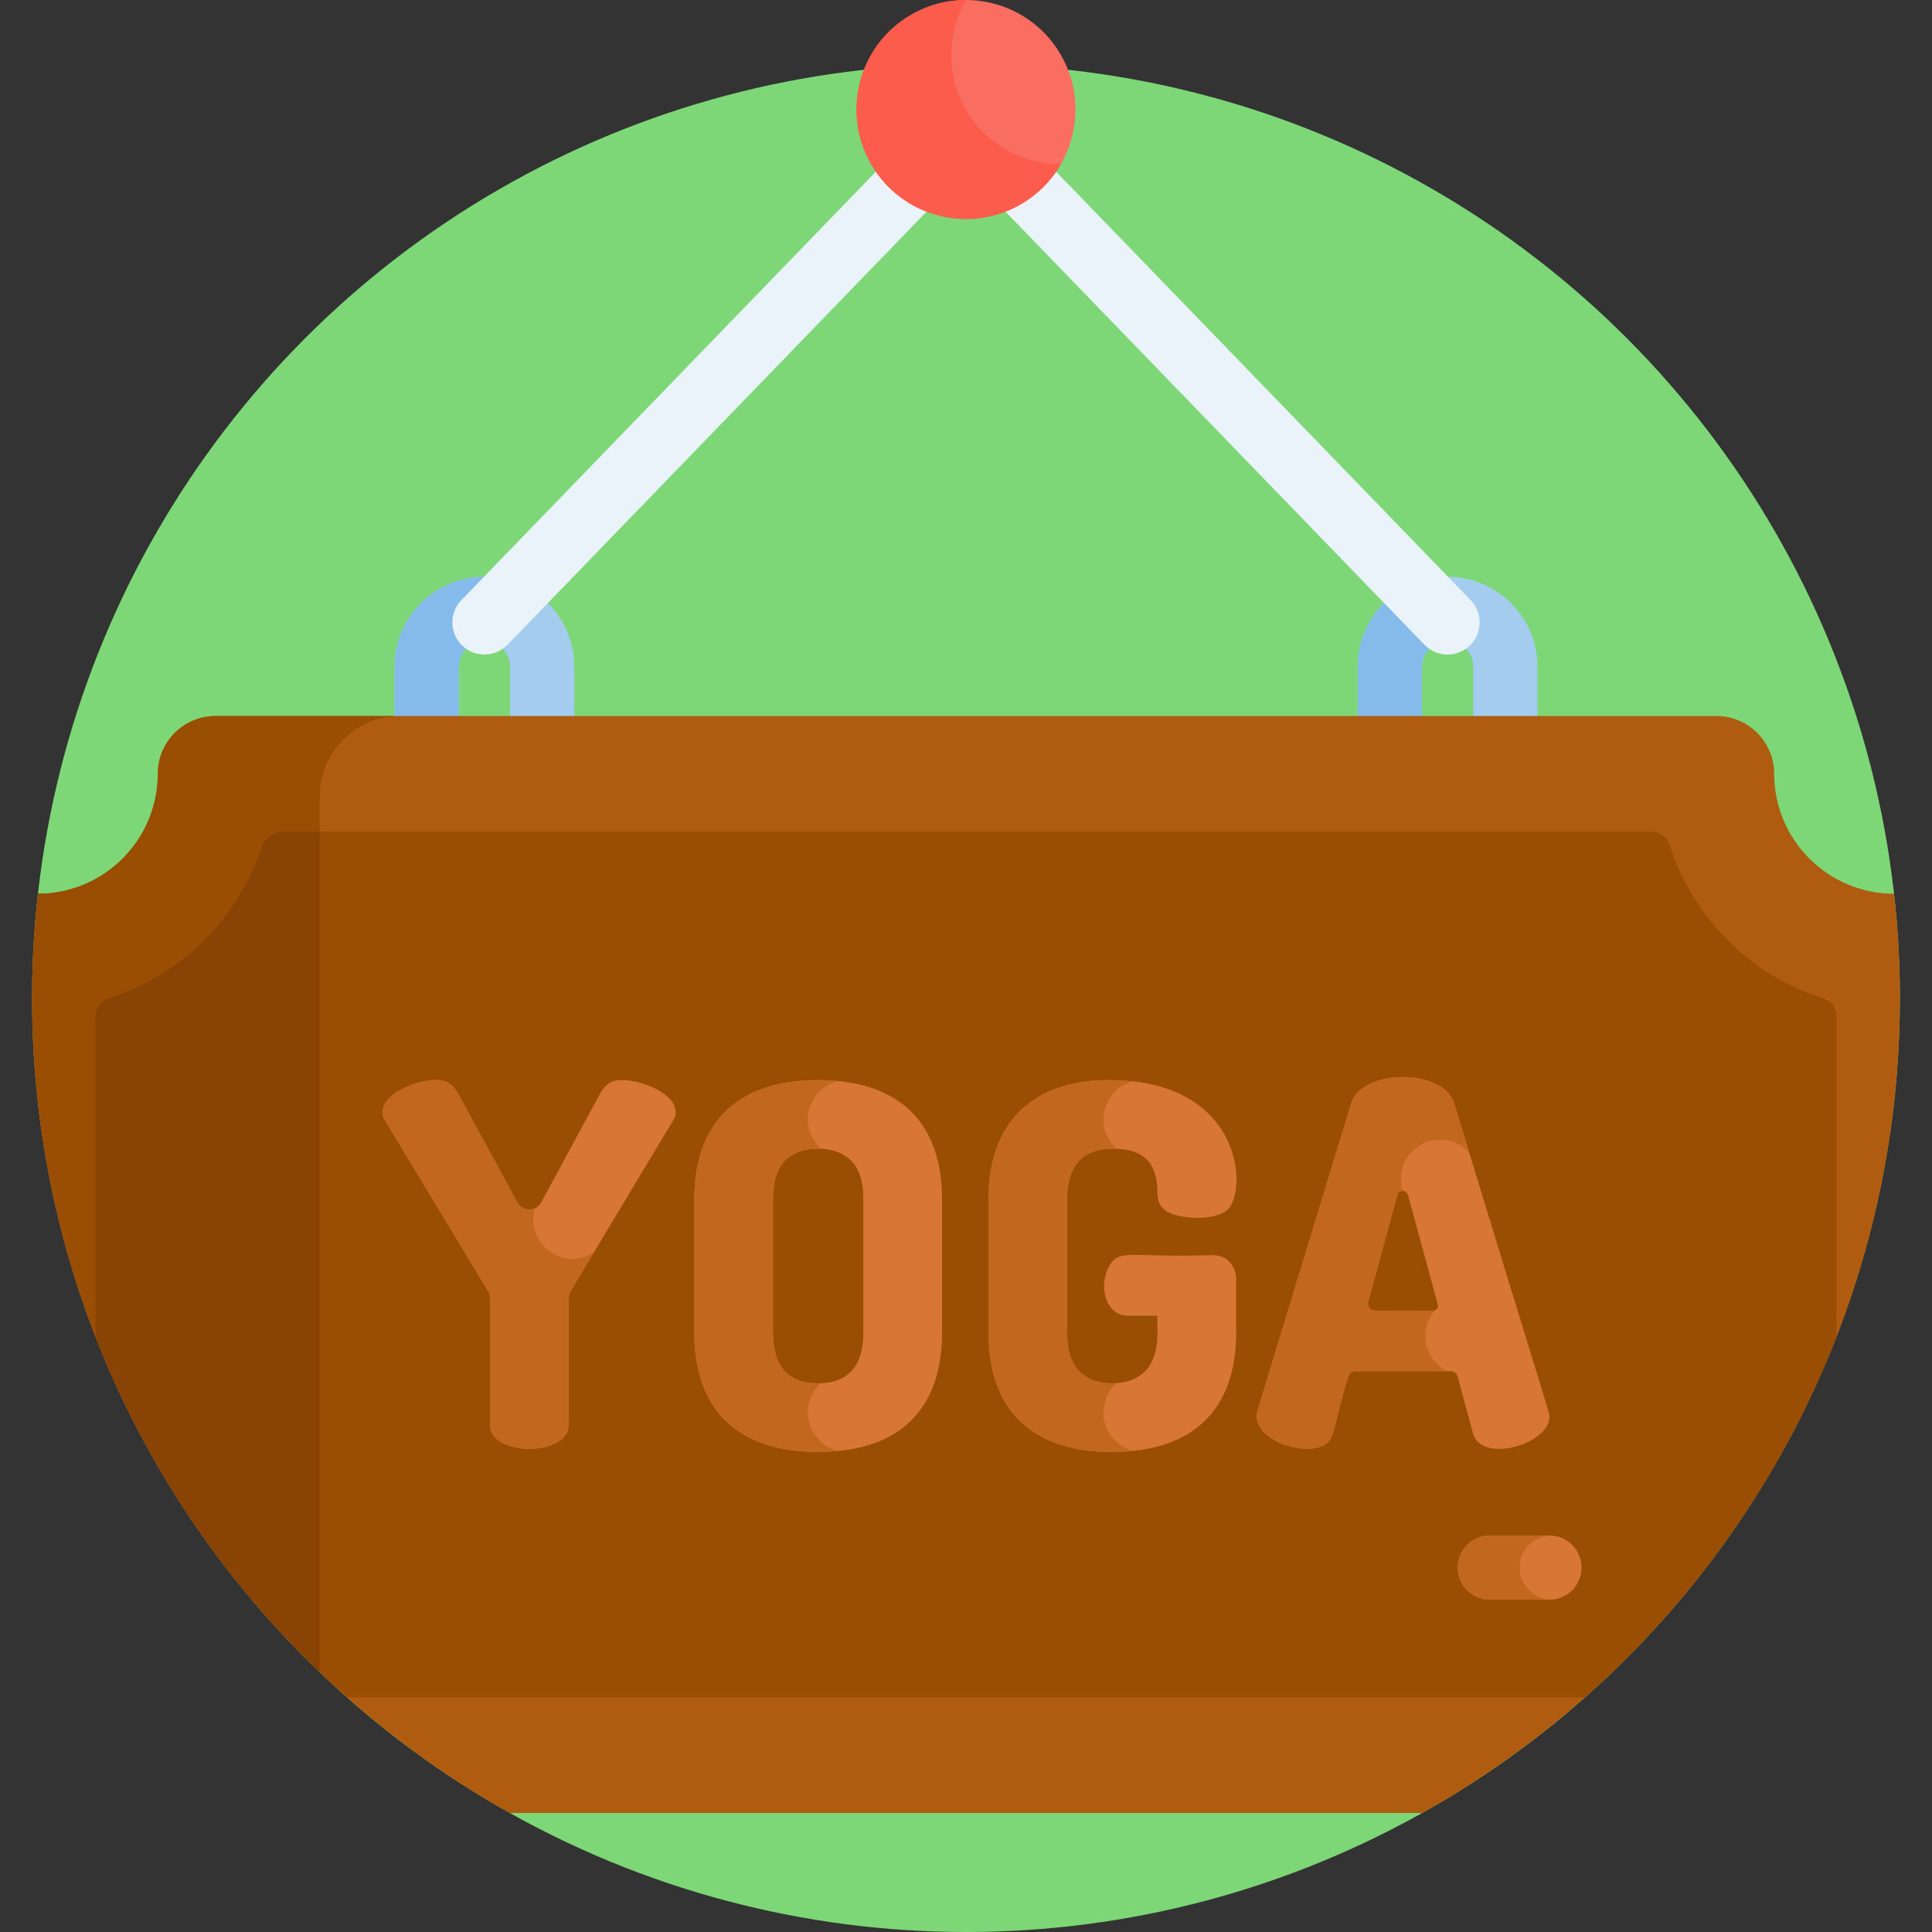 <?xml version="1.0" encoding="iso-8859-1"?>
<!-- Generator: Adobe Illustrator 21.0.0, SVG Export Plug-In . SVG Version: 6.00 Build 0)  -->
<svg version="1.1" id="Capa_1" xmlns="http://www.w3.org/2000/svg" xmlns:xlink="http://www.w3.org/1999/xlink" x="0px" y="0px"
	 viewBox="0 0 512.005 512.005" style="enable-background:new 0 0 512.005 512.005;" xml:space="preserve">
<rect x="0" y="0" width="512.005" height="512.005" fill="#333333" stroke="none"/>
<g>
	<circle style="fill:#7DD776;" cx="256.002" cy="264.512" r="247.493"/>
	<path style="fill:#A3CCEF;" d="M398.935,207.334c-4.698,0-8.507-3.808-8.507-8.507v-22.15c0-3.753-3.053-6.806-6.806-6.806
		s-6.806,3.053-6.806,6.806v22.15c0,4.699-3.809,8.507-8.507,8.507c-4.698,0-8.507-3.808-8.507-8.507v-22.15
		c0-13.134,10.685-23.819,23.819-23.819c13.134,0,23.819,10.686,23.819,23.819v22.15
		C407.442,203.526,403.633,207.334,398.935,207.334z"/>
	<path style="fill:#85BBEB;" d="M359.803,176.677v22.15c0,4.699,3.809,8.507,8.507,8.507c4.698,0,8.507-3.808,8.507-8.507v-22.15
		c0-3.753,3.053-6.806,6.806-6.806v-17.014C370.488,152.858,359.803,163.543,359.803,176.677z"/>
	<path style="fill:#A3CCEF;" d="M143.696,207.334c-4.698,0-8.507-3.808-8.507-8.507v-22.15c0-3.753-3.053-6.806-6.805-6.806
		c-3.753,0-6.806,3.053-6.806,6.806v22.15c0,4.699-3.809,8.507-8.507,8.507c-4.698,0-8.507-3.808-8.507-8.507v-22.15
		c0-13.134,10.685-23.819,23.819-23.819s23.819,10.686,23.819,23.819v22.15C152.203,203.526,148.394,207.334,143.696,207.334z"/>
	<path style="fill:#85BBEB;" d="M104.564,176.677v22.15c0,4.699,3.809,8.507,8.507,8.507c4.698,0,8.507-3.808,8.507-8.507v-22.15
		c0-3.753,3.053-6.806,6.805-6.806v-17.014C115.249,152.858,104.564,163.543,104.564,176.677z"/>
	<path style="fill:#AF5B10;" d="M501.948,236.855c-17.518-0.013-31.766-14.269-31.766-31.79c0-8.457-6.856-15.313-15.312-15.313
		H57.135c-8.457,0-15.313,6.855-15.313,15.313c0,17.521-14.248,31.776-31.766,31.79c-1.01,9.082-1.547,18.306-1.547,27.657
		c0,92.748,51.028,173.566,126.532,215.949h241.922c75.504-42.384,126.531-123.201,126.531-215.949
		C503.495,255.161,502.958,245.937,501.948,236.855z"/>
	<path style="fill:#994E04;" d="M84.743,210.888c0-11.624,9.511-21.135,21.135-21.135H57.135c-8.457,0-15.313,6.855-15.313,15.313
		c0,17.52-14.248,31.776-31.766,31.79c-1.01,9.082-1.547,18.306-1.547,27.657c0,70.221,29.256,133.597,76.233,178.638V210.888z"/>
	<path style="fill:#994E04;" d="M483.332,264.638c-19.355-6.068-34.682-21.329-40.842-40.644c-0.683-2.142-2.644-3.616-4.893-3.616
		H75.187c-2.638,0-5.025,1.658-5.849,4.163c-6.247,18.976-21.364,33.96-40.423,40.021c-2.115,0.673-3.569,2.609-3.569,4.828v84.999
		c14.412,36.96,37.454,69.595,66.645,95.448h328.025c29.191-25.854,52.233-58.489,66.645-95.448v-85.252
		C486.66,267.068,485.306,265.257,483.332,264.638z"/>
	<path style="fill:#894304;" d="M84.743,443.125V220.377h-9.556c-2.638,0-5.025,1.658-5.849,4.163
		c-6.247,18.976-21.364,33.96-40.423,40.021c-2.115,0.673-3.569,2.609-3.569,4.828v84.954
		C38.672,388.529,59.184,418.608,84.743,443.125z"/>
	<g>
		<path style="fill:#EAF3F9;" d="M383.623,173.465c-2.225,0-4.446-0.867-6.115-2.592L256.003,45.281L134.497,170.873
			c-3.267,3.376-8.653,3.465-12.029,0.199c-3.377-3.268-3.466-8.653-0.199-12.029L249.889,27.132
			c1.603-1.657,3.809-2.592,6.114-2.592c2.305,0,4.511,0.935,6.114,2.592l127.62,131.911c3.267,3.376,3.178,8.762-0.199,12.029
			C387.886,172.669,385.753,173.465,383.623,173.465z"/>
	</g>
	<path style="fill:#D87735;" d="M129.856,343.998c0-0.712-0.18-1.337-0.535-1.872l-27.676-45.86
		c-0.508-1.004-0.435-3.158,1.136-4.88c0.936-1.024,2.116-1.916,3.543-2.674c1.425-0.757,2.963-1.358,4.613-1.805
		c6.926-1.87,8.869,0.136,10.63,3.209l15.548,28.541c1.365,2.506,4.966,2.501,6.323-0.01l15.431-28.531
		c0.712-1.247,1.471-2.206,2.273-2.874c2.692-2.244,9.467-0.385,12.969,1.471c2.428,1.292,4.946,3.335,4.946,6.083
		c0,0.624-0.09,1.115-0.267,1.47l-27.542,45.86c-0.357,0.535-0.535,1.159-0.535,1.872v33.559c0,4.742-6.159,6.418-10.428,6.418
		c-4.279,0-10.429-1.639-10.429-6.418V343.998z"/>
	<path style="fill:#D87735;" d="M216.762,384.777c-21.704,0-32.757-11.597-32.757-31.553v-35.431
		c0-19.531,10.654-31.553,32.757-31.553c21.791,0,32.89,11.519,32.89,31.553v35.431
		C249.652,372.734,239.146,384.777,216.762,384.777z M228.795,317.793c0-4.634-1.07-8.022-3.209-10.161
		c-2.139-2.139-5.081-3.209-8.824-3.209c-3.744,0-6.664,1.07-8.758,3.209c-2.095,2.139-3.142,5.528-3.142,10.161v35.431
		c0,8.396,3.636,13.37,11.9,13.37c8.347,0,12.033-5.057,12.033-13.37V317.793z"/>
	<path style="fill:#D87735;" d="M306.742,316.456c0-7.484-2.716-12.033-11.9-12.033c-8.293,0-12.033,4.979-12.033,13.37v35.431
		c0,4.546,1.047,7.911,3.142,10.094c2.094,2.185,5.014,3.275,8.758,3.275s6.685-1.09,8.824-3.275
		c4.265-4.353,2.976-11.931,3.209-14.64h-7.889c-5.975,0-7.982-8.271-4.68-13.504c2.685-4.248,5.662-1.841,27.142-2.54
		c4.242,0,6.284,3.15,6.284,6.552v14.039c0,19.725-10.783,31.553-32.89,31.553c-21.685,0-32.757-11.526-32.757-31.553v-35.431
		c0-19.78,11.14-31.553,32.088-31.553c35.89,0,36.728,30.205,31.019,34.562c-3.362,2.566-11.07,2.428-15.175,0.602
		C307.878,320.513,306.829,318.863,306.742,316.456z"/>
	<path style="fill:#D87735;" d="M385.358,292.39c-2.875-9.318-24.433-9.246-27.275,0l-24.868,81.558
		c-1.808,7.192,11.456,12.05,17.448,9.158c3.249-1.563,2.427-4.573,6.628-18.282c0.231-0.85,1.003-1.439,1.883-1.439h25.233
		c0.878,0,1.646,0.588,1.877,1.435l4.156,15.278c2.423,7.778,20.189,2.623,20.189-4.68
		C410.627,374.229,410.589,375.025,385.358,292.39z M379.802,347.341H364.36c-1.209,0-2.087-1.149-1.769-2.316l7.72-28.34
		c0.391-1.436,2.428-1.436,2.82,0l7.909,29.036C381.262,346.537,380.647,347.341,379.802,347.341z"/>
	<g>
		<path style="fill:#D87735;" d="M410.627,423.945h-15.813c-4.698,0-8.507-3.808-8.507-8.507c0-4.699,3.809-8.507,8.507-8.507
			h15.813c4.698,0,8.507,3.808,8.507,8.507C419.134,420.137,415.326,423.945,410.627,423.945z"/>
	</g>
	<path style="fill:#C1671E;" d="M402.721,415.438c0-4.597,3.649-8.332,8.207-8.492c-0.1-0.004-0.199-0.015-0.3-0.015h-15.813
		c-4.698,0-8.507,3.808-8.507,8.507s3.809,8.507,8.507,8.507h15.813c0.101,0,0.2-0.012,0.3-0.015
		C406.37,423.77,402.721,420.036,402.721,415.438z"/>
	
		<ellipse transform="matrix(0.866 -0.5 0.5 0.866 19.787 131.889)" style="fill:#FA6E62;" cx="256.002" cy="29.022" rx="29.017" ry="29.017"/>
	<path style="fill:#FB5C4B;" d="M256.002,29.022c-5.369-9.3-4.998-20.332,0.002-29.013c-4.932-0.005-9.932,1.24-14.511,3.884
		c-13.878,8.013-18.633,25.759-10.621,39.638c8.013,13.878,25.759,18.633,39.637,10.621c4.579-2.644,8.157-6.35,10.619-10.624
		C271.112,43.516,261.372,38.321,256.002,29.022z"/>
	<g>
		<path style="fill:#C1671E;" d="M141.774,320.204c-1.617,0.735-3.695,0.225-4.66-1.547l-15.548-28.541
			c-1.78-3.106-3.71-5.077-10.63-3.209c-3.965,1.074-9.559,3.797-9.559,7.889c0,0.624,0.088,1.115,0.267,1.47l27.676,45.859
			c0.355,0.535,0.535,1.159,0.535,1.872v33.559c0,4.737,6.155,6.418,10.429,6.418c4.278,0,10.428-1.646,10.428-6.418v-33.559
			c0-0.712,0.178-1.337,0.535-1.872l6.078-10.121C149.275,337.061,139.034,329.49,141.774,320.204z"/>
	</g>
	<g>
		<path style="fill:#C1671E;" d="M217.575,366.564c-0.27,0.012-0.535,0.03-0.813,0.03c-8.264,0-11.899-4.974-11.899-13.37v-35.431
			c0-4.634,1.047-8.023,3.142-10.162c2.094-2.139,5.014-3.209,8.758-3.209c0.279,0,0.544,0.018,0.813,0.03
			c-2.132-1.912-3.481-4.68-3.481-7.769c0-4.938,3.431-9.066,8.037-10.154c-1.745-0.177-3.525-0.29-5.369-0.29
			c-21.873,0-32.757,11.812-32.757,31.554v35.431c0,19.939,10.994,31.553,32.757,31.553c1.843,0,3.624-0.113,5.369-0.29
			C213.951,382.554,211.287,372.205,217.575,366.564z"/>
	</g>
	<g>
		<path style="fill:#C1671E;" d="M380.307,347.23c-0.49,0.212,0.373,0.065-15.947,0.11c-1.209,0-2.087-1.149-1.769-2.316l7.72-28.34
			c0.195-0.716,0.8-1.075,1.405-1.077c-0.31-0.987-0.477-2.038-0.477-3.127c0-5.768,4.676-10.444,10.444-10.444
			c3.034,0,5.757,1.301,7.665,3.367l-3.989-13.014c-2.875-9.318-24.433-9.246-27.275,0l-24.868,81.558
			c-1.808,7.192,11.456,12.05,17.448,9.158c3.249-1.563,2.427-4.573,6.628-18.282c0.231-0.85,1.003-1.439,1.883-1.439h24.262
			C377.378,360.292,375.833,352.361,380.307,347.23z"/>
	</g>
	<g>
		<path style="fill:#C1671E;" d="M292.427,374.333c0-3.098,1.356-5.872,3.499-7.785c-0.397,0.027-0.8,0.046-1.217,0.046
			c-3.743,0-6.664-1.09-8.758-3.276c-2.095-2.183-3.142-5.549-3.142-10.094v-35.431c0-8.392,3.741-13.37,12.033-13.37
			c0.362,0,0.714,0.007,1.055,0.02c-6.198-5.575-3.685-15.728,4.295-17.843c-22.797-2.613-38.24,7.931-38.24,31.194v35.431
			c0,23.115,15.324,33.701,38.408,31.236C295.807,383.334,292.427,379.234,292.427,374.333z"/>
	</g>
</g>
<g>
</g>
<g>
</g>
<g>
</g>
<g>
</g>
<g>
</g>
<g>
</g>
<g>
</g>
<g>
</g>
<g>
</g>
<g>
</g>
<g>
</g>
<g>
</g>
<g>
</g>
<g>
</g>
<g>
</g>
</svg>
